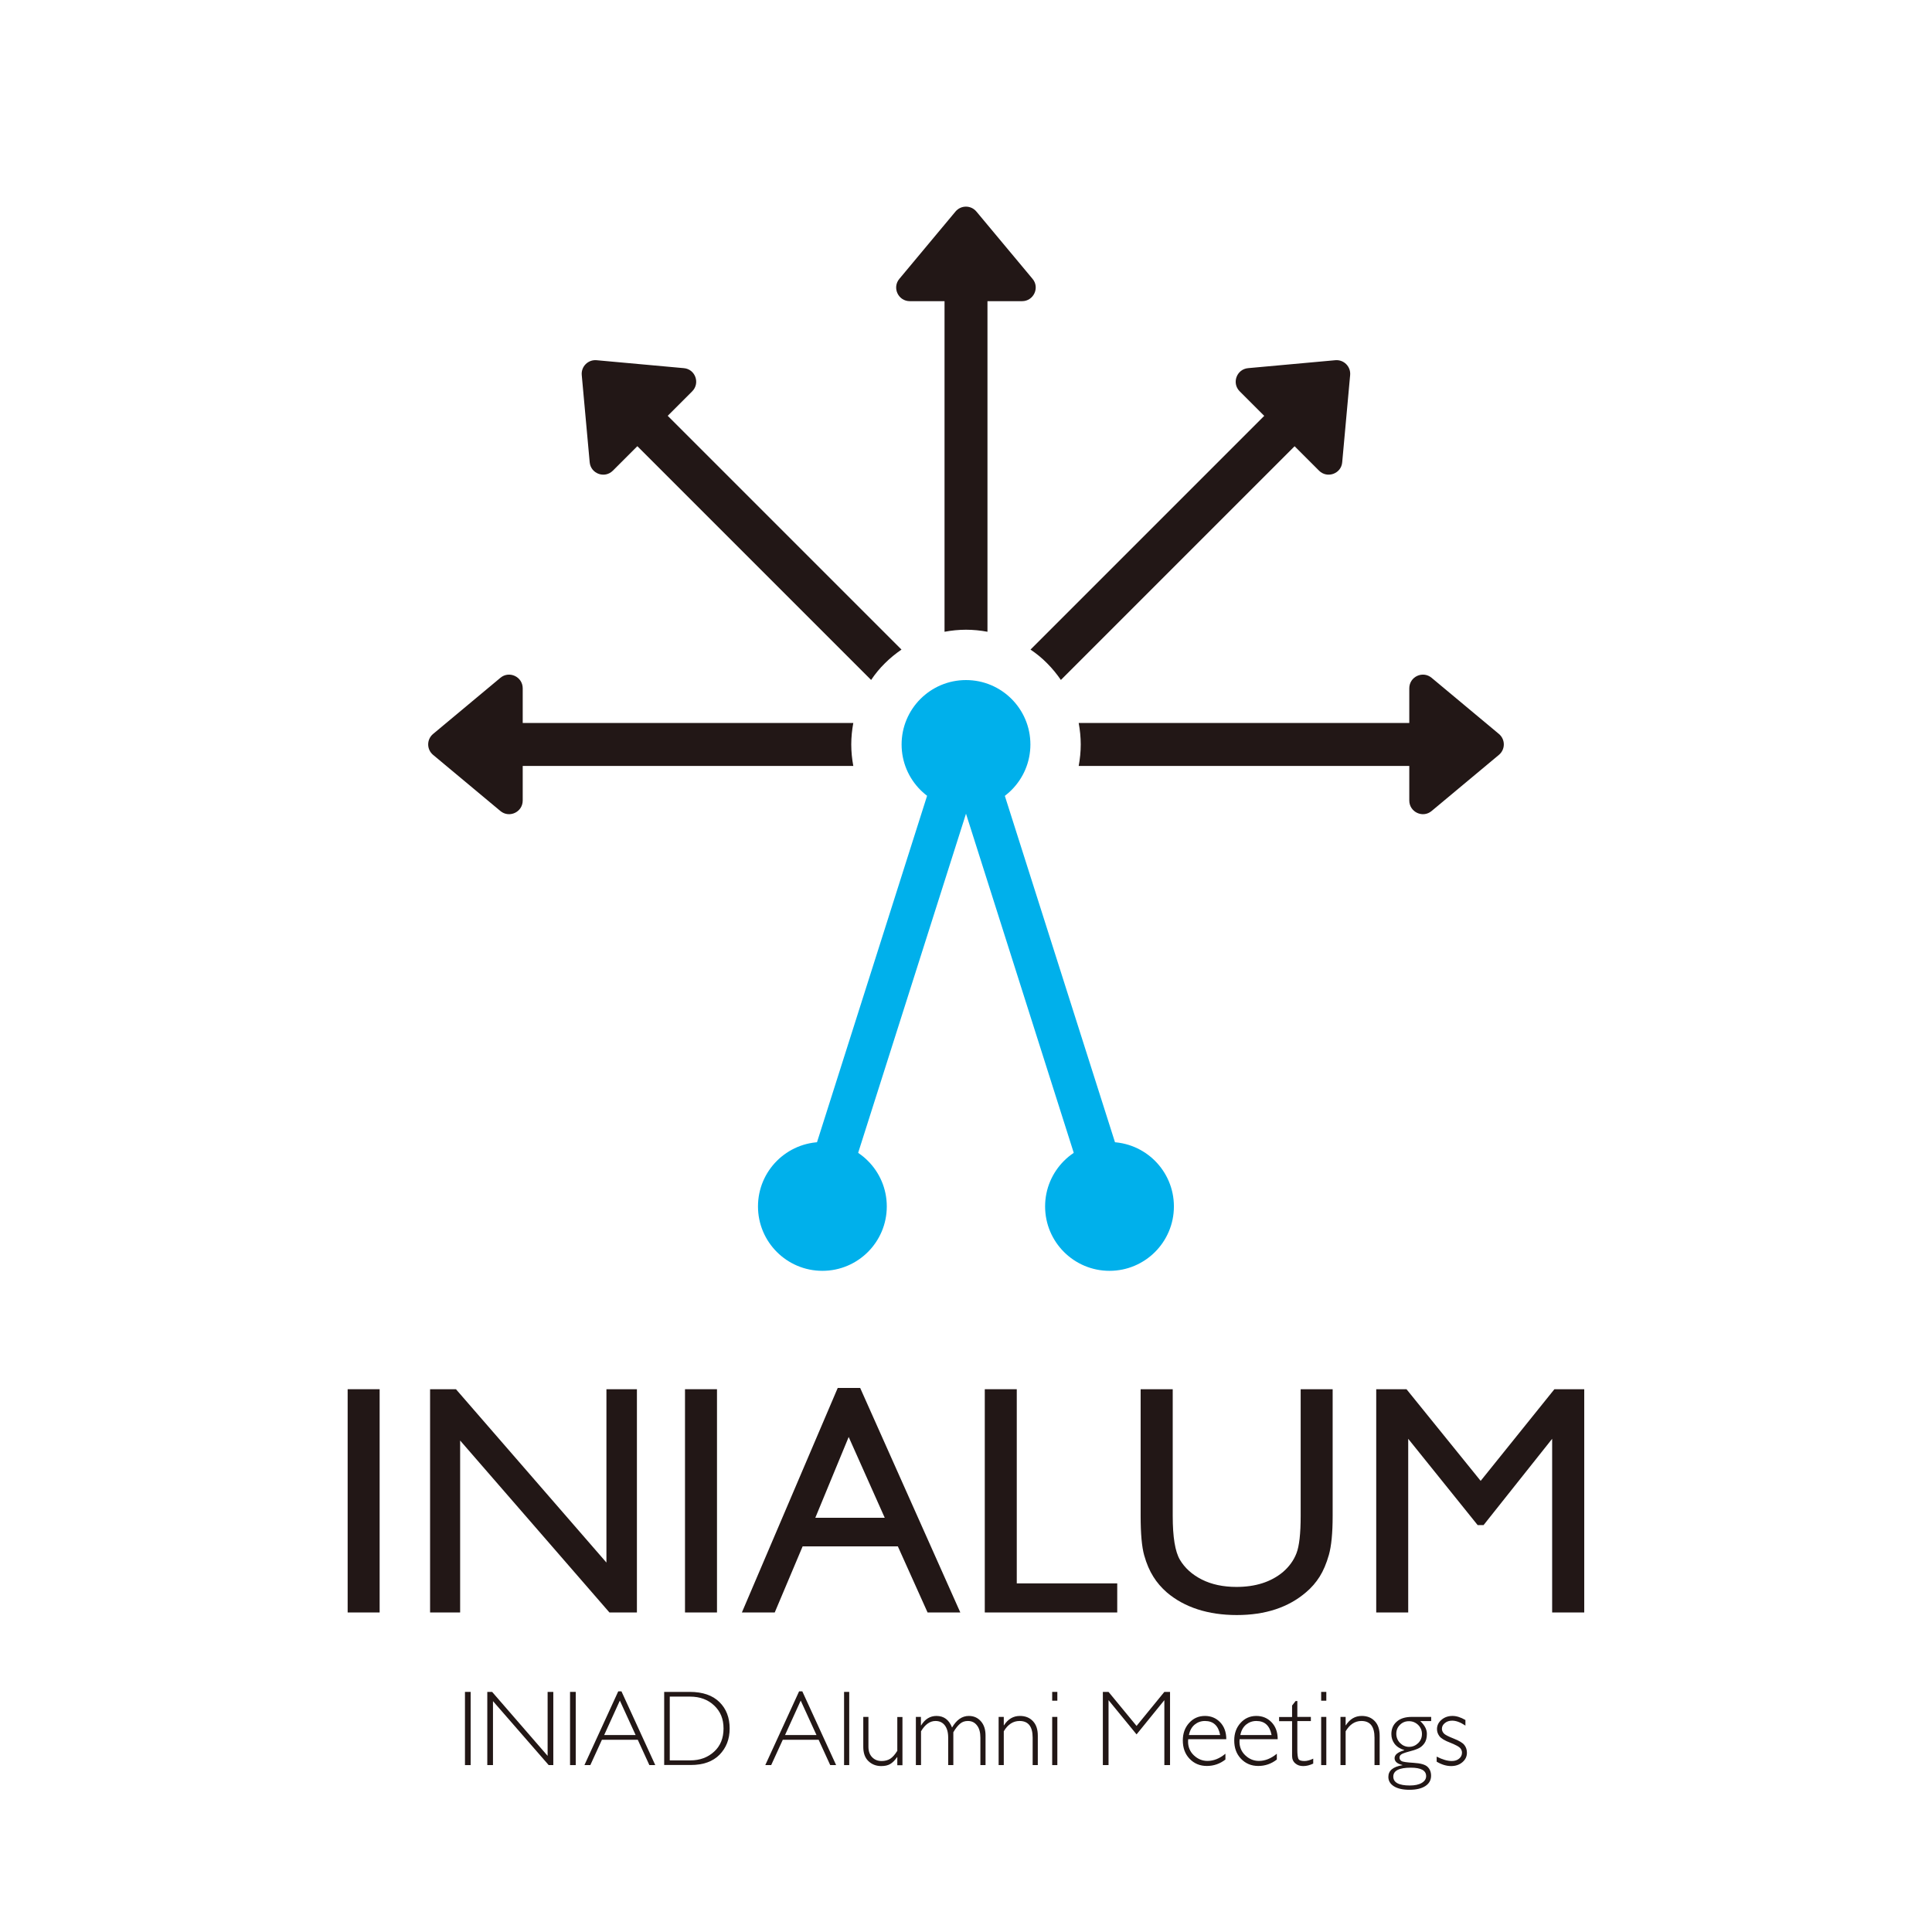 <?xml version="1.0" encoding="UTF-8"?><svg id="_layer_1" xmlns="http://www.w3.org/2000/svg" viewBox="0 0 180 180" width="100%" height="100%"><defs><style>.cls-logo-light-1{fill:#221716;}.cls-logo-light-1,.cls-logo-light-2{stroke-width:0px;}.cls-logo-light-2{fill:#00b0eb;}</style></defs><path class="cls-logo-light-1" d="M32.39,129.43h2.98v20.8h-2.98v-20.8Z"/><path class="cls-logo-light-1" d="M56.51,129.43h2.83v20.8h-2.56l-13.91-16.02v16.02h-2.8v-20.8h2.41l14.02,16.15v-16.15Z"/><path class="cls-logo-light-1" d="M63.82,129.43h2.98v20.8h-2.98v-20.8Z"/><path class="cls-logo-light-1" d="M78.05,129.31h2.09l9.33,20.92h-3.05l-2.77-6.16h-8.87l-2.6,6.16h-3.06l8.93-20.92ZM82.43,141.41l-3.36-7.53-3.11,7.53h6.47Z"/><path class="cls-logo-light-1" d="M91.75,129.43h2.98v18.09h9.36v2.71h-12.34v-20.8Z"/><path class="cls-logo-light-1" d="M121.17,129.43h2.99v11.81c0,1.6-.12,2.8-.35,3.62-.23.81-.52,1.49-.86,2.03-.34.54-.76,1.03-1.26,1.45-1.65,1.42-3.8,2.13-6.46,2.13s-4.88-.71-6.52-2.11c-.5-.44-.92-.92-1.26-1.47-.34-.54-.63-1.2-.85-1.99-.22-.78-.33-2.01-.33-3.69v-11.78h2.99v11.81c0,1.96.22,3.32.67,4.08.45.76,1.13,1.38,2.04,1.84.91.46,1.99.69,3.23.69,1.77,0,3.21-.46,4.32-1.38.58-.5,1.01-1.08,1.27-1.76.26-.67.39-1.83.39-3.47v-11.81Z"/><path class="cls-logo-light-1" d="M144.82,129.43h2.78v20.8h-2.99v-16.18l-6.39,8.04h-.55l-6.47-8.04v16.18h-2.98v-20.8h2.82l6.91,8.54,6.87-8.54Z"/><path class="cls-logo-light-1" d="M43.85,157.63v6.82h-.53v-6.82h.53Z"/><path class="cls-logo-light-1" d="M51.55,157.63v6.82h-.43l-5.19-5.96v5.96h-.53v-6.82h.45l5.17,5.96v-5.96h.53Z"/><path class="cls-logo-light-1" d="M53.64,157.63v6.82h-.53v-6.82h.53Z"/><path class="cls-logo-light-1" d="M57.9,157.58l3.15,6.87h-.55l-1.08-2.36h-3.34l-1.08,2.36h-.55l3.15-6.87h.29ZM59.22,161.65l-1.47-3.21-1.46,3.21h2.93Z"/><path class="cls-logo-light-1" d="M61.87,157.63h2.39c1.21,0,2.13.32,2.77.95.64.63.95,1.46.95,2.46s-.32,1.8-.94,2.44c-.63.64-1.52.96-2.68.96h-2.48v-6.82ZM62.4,158.07v5.94h1.92c.88,0,1.62-.27,2.21-.81.59-.54.88-1.26.88-2.16s-.29-1.59-.87-2.14-1.33-.83-2.25-.83h-1.89Z"/><path class="cls-logo-light-1" d="M74.75,157.58l3.15,6.87h-.55l-1.08-2.36h-3.34l-1.08,2.36h-.55l3.15-6.87h.29ZM76.07,161.65l-1.47-3.21-1.46,3.21h2.93Z"/><path class="cls-logo-light-1" d="M79.12,157.63v6.82h-.48v-6.82h.48Z"/><path class="cls-logo-light-1" d="M83.6,164.45v-.74h-.02c-.21.3-.42.51-.64.64-.22.13-.5.19-.84.19-.48,0-.88-.16-1.2-.47s-.47-.75-.47-1.33v-2.78h.48v2.77c0,.42.11.74.34.98s.52.36.89.36c.31,0,.58-.07.8-.21.22-.14.44-.39.66-.74v-3.15h.48v4.49h-.48Z"/><path class="cls-logo-light-1" d="M85.8,159.96v.79h.02c.36-.59.84-.88,1.43-.88.69,0,1.17.36,1.45,1.08.42-.72.94-1.08,1.56-1.08.47,0,.84.17,1.13.5s.43.77.43,1.32v2.76h-.48v-2.55c0-.49-.1-.87-.31-1.14-.21-.28-.49-.42-.86-.42-.28,0-.52.08-.72.25s-.42.43-.63.8v3.06h-.48v-2.56c0-.5-.11-.88-.32-1.15-.21-.27-.5-.4-.86-.4-.52,0-.97.32-1.35.96v3.15h-.48v-4.49h.48Z"/><path class="cls-logo-light-1" d="M93.52,159.96v.78h.02c.37-.58.87-.87,1.48-.87.51,0,.91.16,1.22.49s.45.78.45,1.35v2.74h-.48v-2.56c0-1.04-.41-1.55-1.22-1.55-.6,0-1.09.32-1.47.96v3.15h-.48v-4.49h.48Z"/><path class="cls-logo-light-1" d="M98.51,157.63v.82h-.48v-.82h.48ZM98.51,159.96v4.49h-.48v-4.49h.48Z"/><path class="cls-logo-light-1" d="M105.89,160.8l2.59-3.17h.53v6.82h-.53v-6.05l-2.59,3.19-2.61-3.19v6.05h-.53v-6.82h.53l2.61,3.17Z"/><path class="cls-logo-light-1" d="M114.24,162.04h-3.54c0,.08-.01.16-.01.23,0,.5.18.93.54,1.27s.78.52,1.27.52c.57,0,1.13-.22,1.67-.67v.54c-.51.4-1.09.6-1.73.6s-1.18-.22-1.61-.67-.63-1.02-.63-1.71c0-.66.2-1.2.59-1.63.39-.43.88-.65,1.47-.65.56,0,1.03.19,1.41.58.38.39.58.92.58,1.58ZM110.77,161.65h2.91c-.17-.88-.64-1.31-1.42-1.31-.37,0-.69.12-.96.34-.27.23-.45.55-.53.97Z"/><path class="cls-logo-light-1" d="M119.03,162.04h-3.54c0,.08-.01.16-.01.23,0,.5.18.93.54,1.27s.78.52,1.27.52c.57,0,1.13-.22,1.67-.67v.54c-.51.4-1.09.6-1.73.6s-1.18-.22-1.61-.67-.63-1.02-.63-1.71c0-.66.2-1.2.59-1.63.39-.43.88-.65,1.47-.65.56,0,1.03.19,1.41.58.38.39.58.92.58,1.58ZM115.56,161.65h2.91c-.17-.88-.64-1.31-1.42-1.31-.37,0-.69.12-.96.34-.27.23-.45.55-.53.97Z"/><path class="cls-logo-light-1" d="M120.87,158.47v1.49h1.26v.39h-1.26v2.67c0,.43.04.71.1.85.07.14.26.2.56.2.23,0,.51-.07.82-.22v.46c-.32.15-.62.23-.93.23s-.54-.08-.74-.25-.3-.4-.3-.7v-3.23h-1.21v-.39h1.21v-1.07l.33-.42h.15Z"/><path class="cls-logo-light-1" d="M123.57,157.63v.82h-.48v-.82h.48ZM123.57,159.96v4.49h-.48v-4.49h.48Z"/><path class="cls-logo-light-1" d="M125.37,159.96v.78h.02c.37-.58.87-.87,1.48-.87.51,0,.91.16,1.22.49s.45.78.45,1.35v2.74h-.48v-2.56c0-1.04-.41-1.55-1.22-1.55-.6,0-1.09.32-1.47.96v3.15h-.48v-4.49h.48Z"/><path class="cls-logo-light-1" d="M133.34,159.96v.39h-1.02c.41.38.62.77.62,1.19,0,.37-.08.67-.24.89-.16.22-.35.38-.58.48-.22.1-.52.2-.89.29-.37.1-.6.19-.7.27s-.14.18-.14.29c0,.13.06.23.18.31.12.08.5.13,1.14.17.64.04,1.07.16,1.29.37s.33.49.33.83c0,.41-.18.73-.53.96-.35.23-.85.35-1.48.35s-1.11-.11-1.46-.33c-.34-.22-.51-.51-.51-.87,0-.59.44-.95,1.31-1.09v-.02c-.49-.11-.73-.33-.73-.64s.3-.56.9-.73v-.02c-.39-.12-.69-.31-.9-.58-.2-.27-.3-.57-.3-.91,0-.47.16-.86.49-1.15.33-.3.8-.45,1.42-.45h1.8ZM131.35,166.35c.47,0,.84-.08,1.11-.24.27-.16.41-.37.41-.63,0-.53-.48-.79-1.43-.79-1.09,0-1.63.28-1.63.83s.51.83,1.54.83ZM131.28,162.75c.33,0,.61-.12.85-.35.24-.24.35-.52.35-.85s-.12-.61-.35-.84c-.24-.23-.52-.35-.86-.35s-.61.11-.84.34-.34.5-.34.83.12.63.35.86.51.36.84.36Z"/><path class="cls-logo-light-1" d="M136.53,160.25v.52c-.46-.31-.87-.46-1.23-.46-.27,0-.5.07-.68.22-.19.15-.28.33-.28.54,0,.15.06.29.17.42.11.13.42.29.93.49s.84.4,1,.61.23.45.23.71c0,.35-.14.64-.42.88-.28.24-.63.36-1.05.36-.45,0-.9-.14-1.35-.41v-.47c.53.27,1,.41,1.41.41.28,0,.5-.07.68-.22.18-.15.27-.33.27-.56,0-.16-.06-.3-.17-.43-.12-.13-.43-.3-.94-.5-.51-.2-.84-.4-.99-.6-.15-.2-.23-.42-.23-.66,0-.34.14-.63.42-.87.28-.24.62-.36,1.03-.36.37,0,.77.13,1.2.38Z"/><circle class="cls-logo-light-2" cx="90" cy="69.36" r="6"/><circle class="cls-logo-light-2" cx="103.37" cy="112.4" r="6"/><circle class="cls-logo-light-2" cx="76.62" cy="112.4" r="6"/><polygon class="cls-logo-light-2" points="101.47 111.91 90 75.81 78.52 111.91 74.65 111.04 88.06 68.84 91.93 68.84 105.35 111.04 101.47 111.91"/><path class="cls-logo-light-1" d="M89.02,19.71l-5.23,6.27c-.69.83-.1,2.08.98,2.08h10.45c1.08,0,1.67-1.26.98-2.08l-5.23-6.27c-.51-.61-1.44-.61-1.95,0Z"/><path class="cls-logo-light-1" d="M90,58.67c.68,0,1.35.07,2,.19V26.17h-4v32.69c.65-.12,1.32-.19,2-.19Z"/><path class="cls-logo-light-1" d="M54.2,34.94l.74,8.13c.1,1.07,1.4,1.54,2.16.78l7.39-7.39c.76-.76.29-2.07-.78-2.16l-8.13-.74c-.79-.07-1.45.59-1.38,1.38Z"/><path class="cls-logo-light-1" d="M82.44,61.8c.48-.48,1.01-.91,1.55-1.28l-23.12-23.12-2.83,2.83,23.12,23.12c.37-.55.79-1.07,1.28-1.55Z"/><path class="cls-logo-light-1" d="M40.35,70.33l6.27,5.23c.83.69,2.08.1,2.08-.98v-10.45c0-1.08-1.26-1.67-2.08-.98l-6.27,5.23c-.61.51-.61,1.44,0,1.95Z"/><path class="cls-logo-light-1" d="M79.31,69.36c0-.68.07-1.35.19-2h-32.69s0,4,0,4h32.69c-.12-.65-.19-1.32-.19-2Z"/><path class="cls-logo-light-1" d="M139.65,68.38l-6.27-5.23c-.83-.69-2.08-.1-2.08.98v10.45c0,1.08,1.26,1.67,2.08.98l6.27-5.23c.61-.51.61-1.44,0-1.95Z"/><path class="cls-logo-light-1" d="M100.69,69.36c0,.68-.07,1.35-.19,2h32.69s0-4,0-4h-32.69c.12.65.19,1.32.19,2Z"/><path class="cls-logo-light-1" d="M124.41,33.56l-8.13.74c-1.07.1-1.54,1.4-.78,2.16l7.39,7.39c.76.76,2.07.29,2.16-.78l.74-8.13c.07-.79-.59-1.45-1.38-1.38Z"/><path class="cls-logo-light-1" d="M97.56,61.8c.48.48.91,1.01,1.28,1.55l23.12-23.12-2.83-2.83-23.12,23.12c.55.37,1.07.79,1.55,1.28Z"/></svg>
